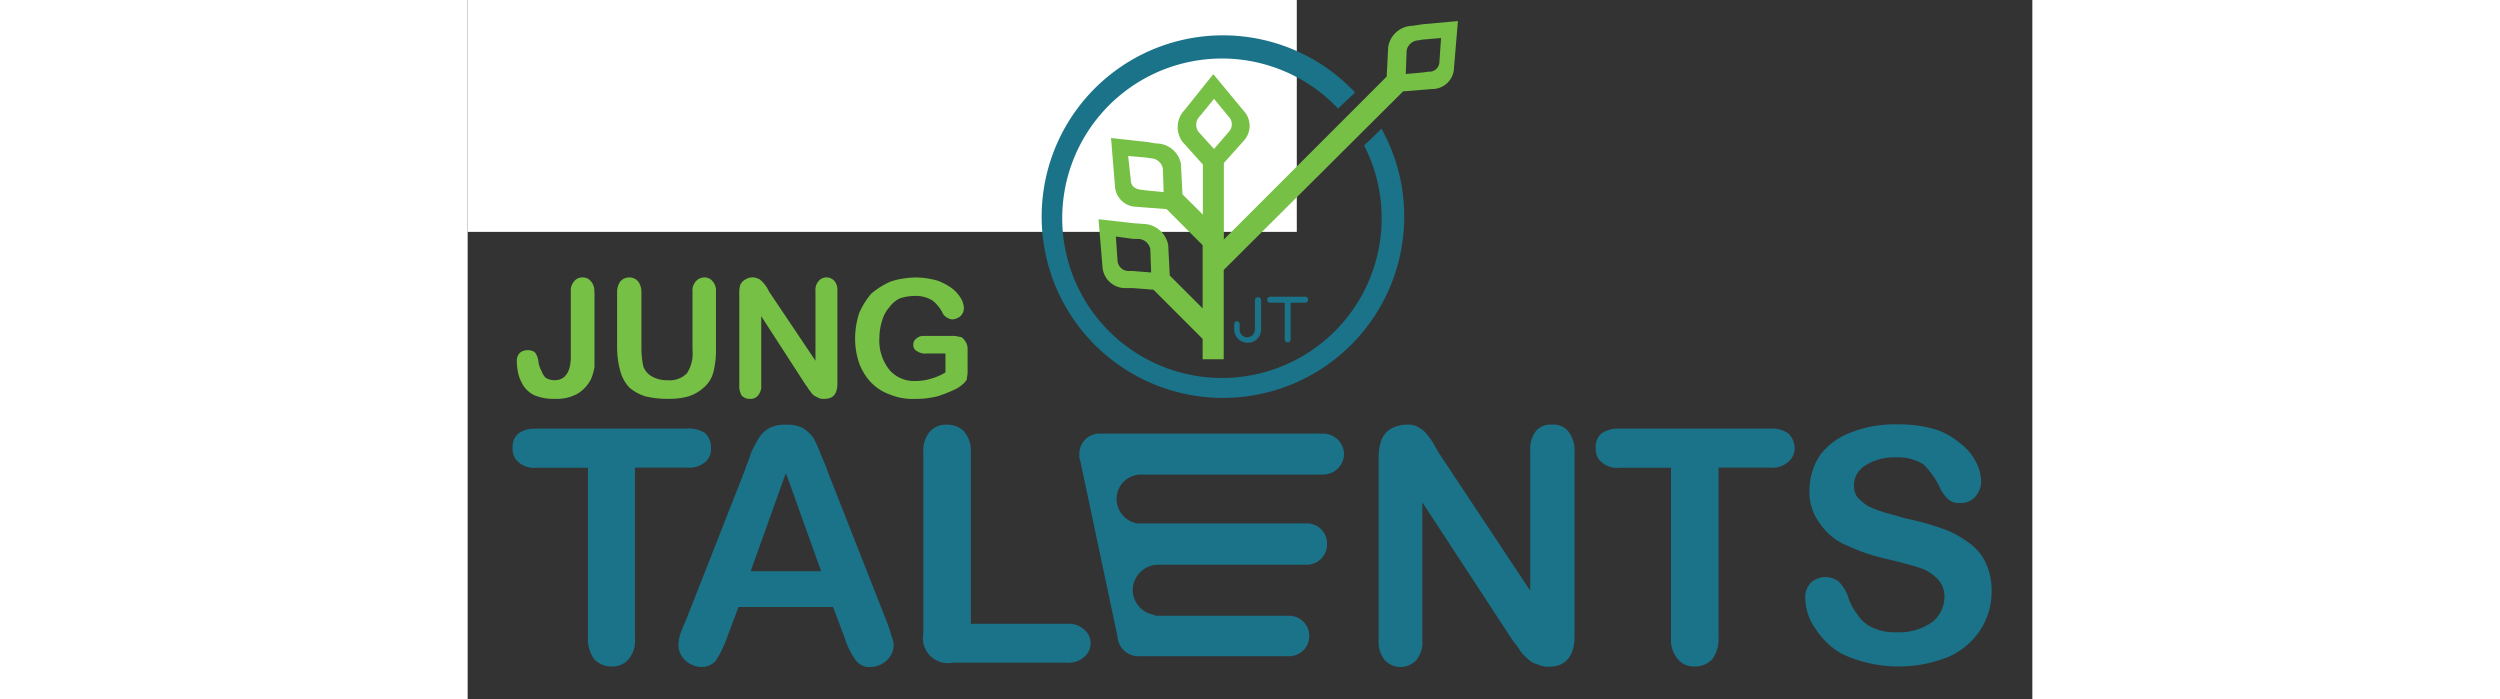 <svg width="118" height="33" id="Layer_1" data-name="Layer 1" xmlns="http://www.w3.org/2000/svg" viewBox="0 0 222.68 99.5">
<rect x="0" y="0" width="222.68" height="99.5" fill="#333333" stroke="none"/>
<rect width="118" height="33" fill="white"/>
<defs><style>.cls-1,.cls-3{fill:#76c045;}.cls-1,.cls-2{fill-rule:evenodd;}.cls-2,.cls-4{fill:#1a7389;}</style></defs><title>jungtalents-logo-final-full</title><path class="cls-1" d="M135.91,3.45l-1.44.22a3.57,3.57,0,0,0-3.46,3l-.22,4.23L107.62,34.08V23.2l2.79-3.12a3.13,3.13,0,0,0,0-4.34l-4.23-5.12h-.12l-4,5a3.54,3.54,0,0,0-.33,4.56l2.9,3.23v7.13l-2.9-2.89-.22-4.35A3.57,3.57,0,0,0,98,20.42l-1.44-.23-5-.55.56,6.79a3.1,3.1,0,0,0,3.12,3l1.34.11,2.89.22,5.13,5.13v9l-4.68-4.68-.22-4.34a3.68,3.68,0,0,0-3.46-3l-1.56-.11-4.9-.56.56,6.68A3.25,3.25,0,0,0,93.48,41H94.7l2.9.23,7,7v2.9h3V38.42L133.13,13l2.78-.22,1.34-.11a3.09,3.09,0,0,0,3.12-3L140.93,3ZM96.6,27.1,95.82,27c-.89-.11-1.45-.56-1.45-1.45L94,22.2l2.57.22.67.11A1.8,1.8,0,0,1,98.94,24l.11,3.34ZM94.7,38.57H94A1.59,1.59,0,0,1,92.48,37l-.23-3.34L94.7,34h.67a1.8,1.8,0,0,1,1.78,1.44l.12,3.34ZM104,18.75a1.71,1.71,0,0,1,.22-2.23l2-2.45,2.11,2.56a1.55,1.55,0,0,1,0,2.12l-2.11,2.45Zm34.3-10a1.43,1.43,0,0,1-1.56,1.45l-.78.11-2.45.22.12-3.34a1.79,1.79,0,0,1,1.67-1.45l.66-.11,2.57-.22Z"/><path class="cls-2" d="M130.06,18.33l-2.48,2.37a22.73,22.73,0,1,1-3.7-5.24l2.41-2.3a25.8,25.8,0,1,0,3.77,5.17Z"/><path class="cls-3" d="M18.05,41.55V52.26a9,9,0,0,1-.46,1.62,5.14,5.14,0,0,1-2,2.18,6.15,6.15,0,0,1-3.11.7,7.07,7.07,0,0,1-2.88-.47,3.8,3.8,0,0,1-1.85-1.72,5.57,5.57,0,0,1-.57-1.5A8.64,8.64,0,0,1,7,51.46a1.55,1.55,0,0,1,.46-1.27,1.72,1.72,0,0,1,1.15-.35,1.42,1.42,0,0,1,1,.35,2.7,2.7,0,0,1,.46,1.27,3.85,3.85,0,0,0,.46,1.38,2.47,2.47,0,0,0,.57.92,2.35,2.35,0,0,0,1.27.35c1.5,0,2.31-1.16,2.31-3.34V41.55a2,2,0,0,1,.46-1.5,1.49,1.49,0,0,1,1.26-.57,1.46,1.46,0,0,1,1.16.57,2,2,0,0,1,.46,1.5Zm3.22,8.06V41.55a2.59,2.59,0,0,1,.46-1.5,1.7,1.7,0,0,1,2.54,0,2.59,2.59,0,0,1,.46,1.5v8.18A12.8,12.8,0,0,0,25,52.15a2.7,2.7,0,0,0,1.15,1.38,4.21,4.21,0,0,0,2.3.58,3.42,3.42,0,0,0,2.77-1A5.18,5.18,0,0,0,32,49.84V41.55a2,2,0,0,1,.46-1.5,1.65,1.65,0,0,1,1.26-.57,1.46,1.46,0,0,1,1.16.57,2,2,0,0,1,.46,1.5v8.06A12.57,12.57,0,0,1,35,52.84a4.28,4.28,0,0,1-1.38,2.3,6,6,0,0,1-2.19,1.27,10.13,10.13,0,0,1-2.77.35,13.57,13.57,0,0,1-3.34-.35A6.34,6.34,0,0,1,23,55.14a5.59,5.59,0,0,1-1.27-2.3,12.79,12.79,0,0,1-.46-3.23Zm21.66-8.06,6.57,9.79V41.43A1.91,1.91,0,0,1,50,39.94a1.45,1.45,0,0,1,1-.46,1.55,1.55,0,0,1,1.16.46,2,2,0,0,1,.46,1.49V54.57c0,1.49-.58,2.19-1.85,2.19a1.63,1.63,0,0,1-.8-.12l-.69-.35a3,3,0,0,1-.58-.69c-.23-.23-.35-.57-.58-.8L41.78,45V54.8a2,2,0,0,1-.46,1.49,1.33,1.33,0,0,1-1.16.47A1.48,1.48,0,0,1,39,56.29a2.58,2.58,0,0,1-.34-1.49V42a4.91,4.91,0,0,1,.11-1.38,1.58,1.58,0,0,1,.69-.81,2,2,0,0,1,1.16-.34,2,2,0,0,1,.8.23c.12,0,.35.23.46.34s.35.35.58.69a5.69,5.69,0,0,1,.46.81Zm28.22,8.18V53c0,.35-.11.7-.11,1a3,3,0,0,1-.46.58,6.67,6.67,0,0,1-.92.69,19,19,0,0,1-2.88,1.15,12.92,12.92,0,0,1-3.11.35,8.43,8.43,0,0,1-3.46-.58,7,7,0,0,1-2.77-1.73,8.09,8.09,0,0,1-1.72-2.76,10.94,10.94,0,0,1-.58-3.57,12.14,12.14,0,0,1,.58-3.58,11.37,11.37,0,0,1,1.72-2.76,11.27,11.27,0,0,1,2.77-1.73,12,12,0,0,1,3.69-.57,11.65,11.65,0,0,1,3,.46A8.46,8.46,0,0,1,69,41.09a5,5,0,0,1,1.27,1.5,3,3,0,0,1,.35,1.26A1.52,1.52,0,0,1,70.12,45a2.06,2.06,0,0,1-1.16.46,1.71,1.71,0,0,1-.69-.23,2,2,0,0,1-.57-.47,5.46,5.46,0,0,0-1-1.49,2.89,2.89,0,0,0-1.15-.81,4.38,4.38,0,0,0-1.84-.34,6.7,6.7,0,0,0-2.19.34A4,4,0,0,0,60,43.74a4.81,4.81,0,0,0-1,1.84A8.18,8.18,0,0,0,58.6,48,6.7,6.7,0,0,0,60,52.61a4.61,4.61,0,0,0,3.69,1.61,7.44,7.44,0,0,0,2.3-.34A8.21,8.21,0,0,0,68,53V50.3H65.39A2,2,0,0,1,64,50a.92.92,0,0,1-.57-.92,1,1,0,0,1,.46-.92,1.39,1.39,0,0,1,1-.35h3.92a3.39,3.39,0,0,1,1.15.12c.35,0,.58.23.81.57A1.86,1.86,0,0,1,71.15,49.73Z"/><path class="cls-4" d="M121.73,61.71H89.93a2.86,2.86,0,0,0-2.88,2.88v.34a1.21,1.21,0,0,0,.12.58l5.3,25a3,3,0,0,0,3,2.88h21.43a2.88,2.88,0,0,0,0-5.76H97.77v-.12a3.61,3.61,0,0,1-3.12-3.57,3.65,3.65,0,0,1,3.46-3.57h21.31a2.88,2.88,0,0,0,2.88-3,2.84,2.84,0,0,0-2.88-2.88H95.23A3.58,3.58,0,0,1,92.35,71a3.47,3.47,0,0,1,3.46-3.46h25.92a3,3,0,0,0,3-3A3,3,0,0,0,121.73,61.71Z"/><path class="cls-4" d="M33.83,65.74a2.38,2.38,0,0,0,.8-2,2.8,2.8,0,0,0-.8-2.07A4.07,4.07,0,0,0,31.18,61H9.75a4.11,4.11,0,0,0-2.53.69,2.45,2.45,0,0,0-.81,2.07,2.36,2.36,0,0,0,.81,2,3.33,3.33,0,0,0,2.53.81h7.37V90.74a4.75,4.75,0,0,0,.93,3.11,3.31,3.31,0,0,0,2.42,1,3,3,0,0,0,2.41-1,4.17,4.17,0,0,0,.93-3.11V66.55h7.37A3.65,3.65,0,0,0,33.83,65.74Z"/><path class="cls-4" d="M59.63,88.44,51.11,66.78c-.12-.46-.46-1.15-.92-2.31a19.57,19.57,0,0,0-1-2.18,5.61,5.61,0,0,0-1.5-1.39,5.23,5.23,0,0,0-2.3-.46h-.12a4.9,4.9,0,0,0-2.3.46,4.35,4.35,0,0,0-1.5,1.39,20.5,20.5,0,0,0-1.15,2.18c-.35,1.16-.69,1.85-.81,2.31L31,88.44a17.78,17.78,0,0,0-.81,2A6,6,0,0,0,30,91.78,2.91,2.91,0,0,0,31,94a3.44,3.44,0,0,0,2.3.92A2.56,2.56,0,0,0,35.33,94a15.06,15.06,0,0,0,1.61-3.35l1.61-4.26H52l1.61,4.26A11.27,11.27,0,0,0,55.26,94a2.38,2.38,0,0,0,2.07.92,3.44,3.44,0,0,0,2.3-.92,3.05,3.05,0,0,0,1-2.19,3.83,3.83,0,0,0-.35-1.39C60.21,90.05,60,89.36,59.63,88.44ZM45.35,81.29H40.28l4.95-13.82h.12L50.3,81.29Z"/><path class="cls-4" d="M87.74,89.59a3.33,3.33,0,0,0-2.53-.81H71.61V64.47a4.23,4.23,0,0,0-1-3.11,3.33,3.33,0,0,0-2.42-.92,3,3,0,0,0-2.42,1,4.18,4.18,0,0,0-.92,3V90.16A3.55,3.55,0,0,0,69,94.31H85.21a3.33,3.33,0,0,0,2.53-.81,2.54,2.54,0,0,0,0-3.91Z"/><path class="cls-4" d="M154.21,60.44a2.59,2.59,0,0,0-2.19.92,4.34,4.34,0,0,0-.8,2.88V84.06l-13-19.59-1-1.72a11.78,11.78,0,0,0-1-1.27,4,4,0,0,0-1.16-.81,2.91,2.91,0,0,0-1.49-.23,4.7,4.7,0,0,0-2.19.58,3.3,3.3,0,0,0-1.38,1.73,7.38,7.38,0,0,0-.35,2.53V91a4.27,4.27,0,0,0,.81,2.88,3.06,3.06,0,0,0,4.6,0,4.08,4.08,0,0,0,.81-2.88V71.5l12.67,19.36c.35.57.81,1,1.16,1.61a6,6,0,0,0,1.15,1.27,2.84,2.84,0,0,0,1.38.8,3.69,3.69,0,0,0,1.61.35c2.42,0,3.69-1.5,3.69-4.38V64.24a4.35,4.35,0,0,0-.92-2.88A2.69,2.69,0,0,0,154.21,60.44Z"/><path class="cls-4" d="M185.43,61H163.89a4.11,4.11,0,0,0-2.53.69,2.45,2.45,0,0,0-.81,2.07,2.36,2.36,0,0,0,.81,2,3.33,3.33,0,0,0,2.53.81h7.37V90.74a4.23,4.23,0,0,0,1,3.11,3,3,0,0,0,2.42,1,3.33,3.33,0,0,0,2.42-1,4.8,4.8,0,0,0,.92-3.11V66.55h7.37a3.35,3.35,0,0,0,2.54-.81,2.47,2.47,0,0,0,.92-2,2.92,2.92,0,0,0-.92-2.07A3.93,3.93,0,0,0,185.43,61Z"/><path class="cls-4" d="M216,80a7.4,7.4,0,0,0-2.53-2.88,13.66,13.66,0,0,0-3.92-2,38.81,38.81,0,0,0-5.07-1.38c-1.5-.47-2.53-.7-3.22-.93s-1.27-.46-2-.8a8,8,0,0,1-1.5-1.27,2.75,2.75,0,0,1-.46-1.73,3.25,3.25,0,0,1,1.61-2.76,7.39,7.39,0,0,1,4.15-1.15,6.92,6.92,0,0,1,4.15,1,12.77,12.77,0,0,1,2.18,3A5.21,5.21,0,0,0,210.66,71a2.13,2.13,0,0,0,1.73.58,2.57,2.57,0,0,0,2.19-.93,3.25,3.25,0,0,0,.81-2.18,6.07,6.07,0,0,0-.7-2.65,7.58,7.58,0,0,0-2.18-2.65,10.46,10.46,0,0,0-3.69-2.08,18,18,0,0,0-5.3-.69,17,17,0,0,0-6.68,1.15,9.79,9.79,0,0,0-4.38,3.23,9,9,0,0,0-1.5,5,7.25,7.25,0,0,0,1.5,4.73,8.46,8.46,0,0,0,3.8,3.11,28.61,28.61,0,0,0,6,2c1.85.46,3.23.8,4.26,1.15a6,6,0,0,1,2.65,1.61,3.61,3.61,0,0,1,1,2.65,4.59,4.59,0,0,1-1.84,3.57,8.17,8.17,0,0,1-5,1.38,7.34,7.34,0,0,1-3.45-.69,4.69,4.69,0,0,1-2.08-1.84,7.33,7.33,0,0,1-1.38-2.65,6.26,6.26,0,0,0-1.26-2,3.1,3.1,0,0,0-4,.12,3,3,0,0,0-.8,2.19,7.78,7.78,0,0,0,1.38,4.26A11.19,11.19,0,0,0,195.46,93a19,19,0,0,0,15.32.46,10.42,10.42,0,0,0,4.49-3.8,9.89,9.89,0,0,0,1.61-5.41A9.26,9.26,0,0,0,216,80Z"/><path class="cls-4" d="M112.46,42.3a.41.41,0,0,0-.42.41v4.21A1.11,1.11,0,0,1,110.93,48a1.08,1.08,0,0,1-1.06-1.09v-.81a.39.39,0,0,0-.39-.38h0a.39.39,0,0,0-.39.38v.73A1.91,1.91,0,0,0,111,48.78a1.89,1.89,0,0,0,1.92-1.89V42.71a.41.41,0,0,0-.42-.41Z"/><path class="cls-4" d="M119.06,42.23h-4.78a.43.43,0,1,0,0,.85h2v5.28a.43.43,0,0,0,.85,0V43.08h2a.43.43,0,1,0,0-.85Z"/></svg>